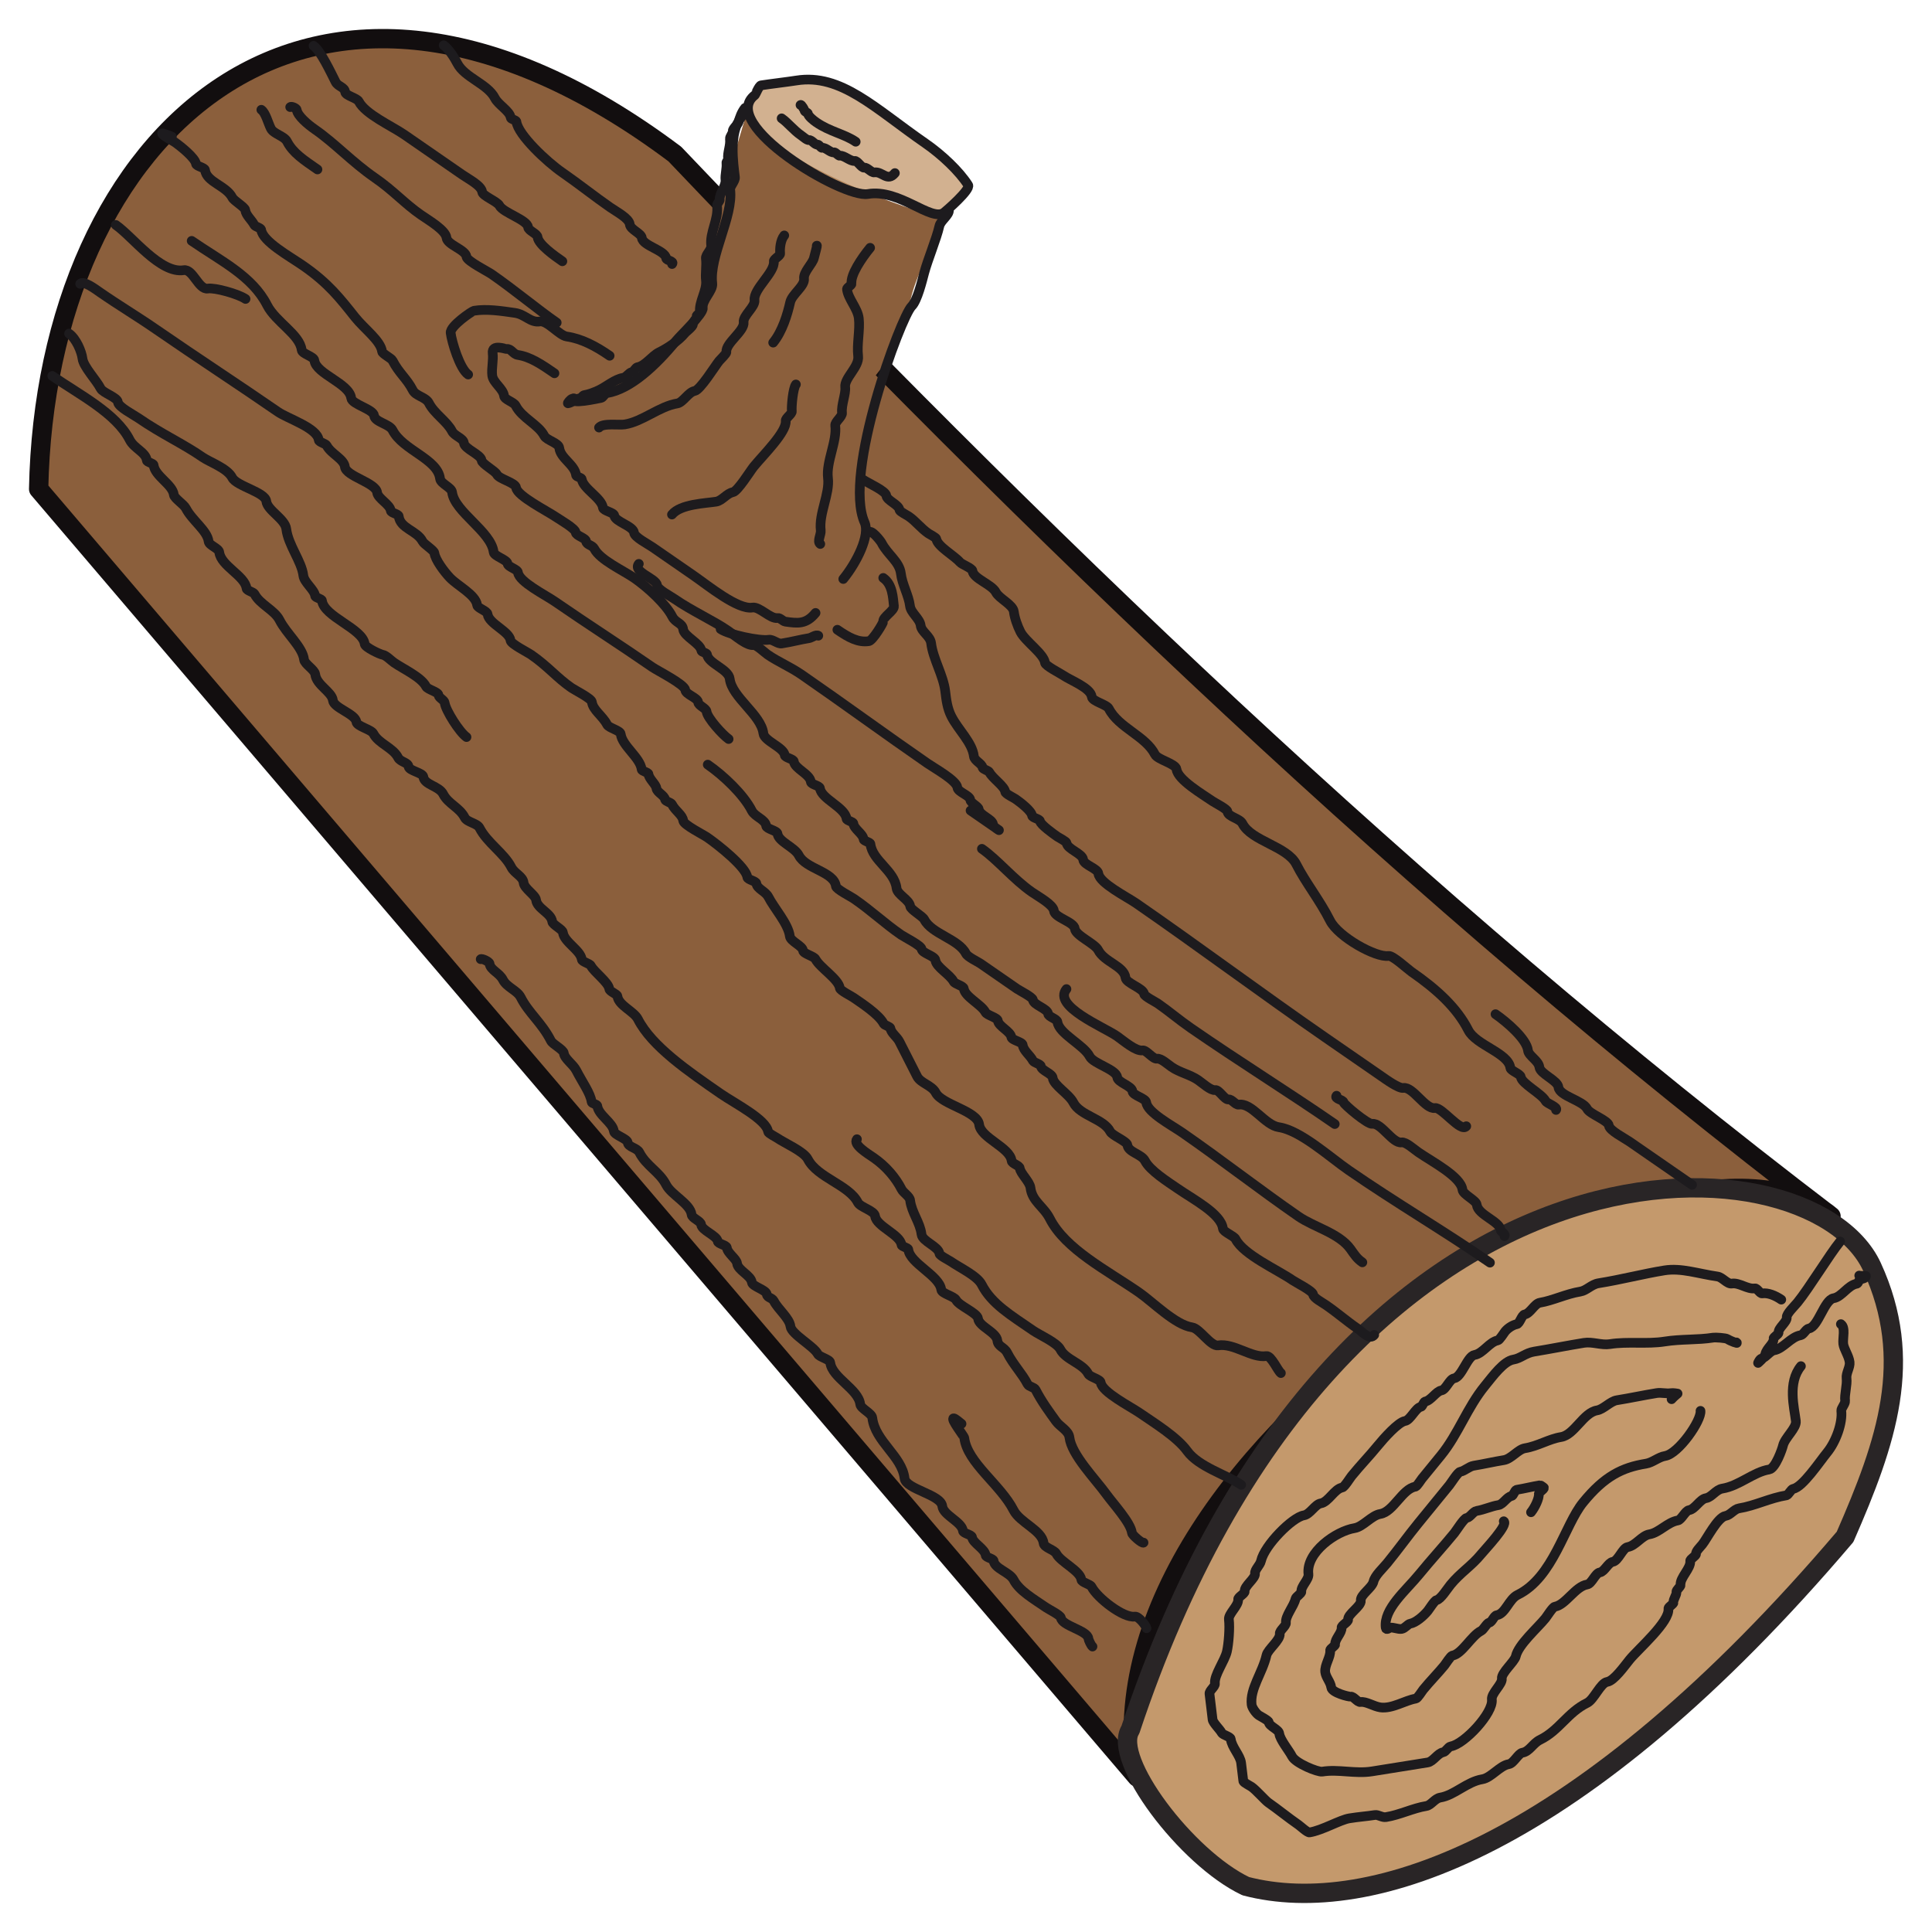 <?xml version="1.0" encoding="UTF-8" standalone="no"?><!DOCTYPE svg PUBLIC "-//W3C//DTD SVG 1.1//EN" "http://www.w3.org/Graphics/SVG/1.1/DTD/svg11.dtd"><svg width="100%" height="100%" viewBox="0 0 100 100" version="1.1" xmlns="http://www.w3.org/2000/svg" xmlns:xlink="http://www.w3.org/1999/xlink" xml:space="preserve" xmlns:serif="http://www.serif.com/" style="fill-rule:evenodd;clip-rule:evenodd;stroke-linecap:round;stroke-linejoin:round;stroke-miterlimit:1.5;"><path d="M2,25.313c0.361,-18.396 14.068,-31.489 32.928,-17.34c18.706,19.641 38.172,38.478 59.845,54.978c-8.079,-6.823 -38.843,11.86 -35.922,29.027l-56.851,-66.665Z" style="fill:#8b5f3c;stroke:#120e0f;stroke-width:1px;"/><path d="M36.838,11.942l1.791,-6.03c0.838,2.123 8.646,5.234 10.262,5.306c-0.591,1.531 -1.359,2.796 -1.695,4.033c-0.326,1.199 -0.441,2.361 -1.19,3.319c-0.257,0.329 -1.118,1.345 -1.311,1.858" style="fill:#8b5f3c;"/><path d="M38.56,5.588c-0.166,0.203 -0.282,0.509 -0.332,0.73c-0.025,0.112 -0.312,0.345 -0.298,0.458c0.014,0.122 -0.163,0.298 -0.149,0.413c0.043,0.358 -0.137,0.702 -0.096,1.041c0.007,0.059 -0.093,0.149 -0.087,0.198c0.035,0.285 -0.08,0.622 -0.047,0.889c0.037,0.313 -0.334,0.716 -0.298,1.012c0.01,0.083 -0.151,0.218 -0.14,0.309c0.088,0.732 -0.385,1.388 -0.302,2.078c0.026,0.219 -0.299,0.458 -0.274,0.659c0.046,0.388 -0.038,0.789 0.005,1.148c0.061,0.511 -0.375,1.105 -0.312,1.629c0.007,0.06 -0.181,0.152 -0.173,0.212c0.016,0.133 -0.207,0.301 -0.193,0.42c0.014,0.111 -0.35,0.383 -0.409,0.455c-0.32,0.392 -0.887,0.774 -1.338,0.994c-0.372,0.181 -0.722,0.71 -1.121,0.774c-0.098,0.016 -0.191,0.236 -0.28,0.25c-0.168,0.027 -0.282,0.271 -0.471,0.301c-0.41,0.066 -0.866,0.451 -1.228,0.627c-0.246,0.12 -0.556,0.233 -0.785,0.269c-0.058,0.01 -0.137,0.145 -0.202,0.156c-0.208,0.033 -0.429,0.232 -0.63,0.265c-0.051,0.008 0.135,-0.227 0.235,-0.243" style="fill:none;stroke:#1d1b1e;stroke-width:0.5px;"/><path d="M38.369,6.068c-0.653,0.8 -0.415,2.382 -0.328,3.106c0.023,0.194 -0.267,0.471 -0.246,0.641c0.167,1.393 -1.095,3.453 -0.927,4.854c0.047,0.388 -0.544,0.85 -0.493,1.28c0.035,0.289 -1.145,1.404 -1.362,1.67c-1.056,1.293 -2.382,2.534 -3.608,2.73c-0.106,0.017 -0.188,0.23 -0.294,0.247c-0.117,0.019 -1.687,0.377 -1.399,0.024" style="fill:none;stroke:#1d1b1e;stroke-width:0.5px;"/><path d="M58.509,89.529c10.723,-32.306 35.153,-30.984 38.385,-23.956c2.218,4.823 0.761,9.048 -1.394,13.974c-13.7,16.118 -24.607,19.756 -31.021,18.081c-3.087,-1.47 -6.93,-6.602 -5.97,-8.099Z" style="fill:#c4996c;stroke:#292526;stroke-width:1px;"/><path d="M92.199,67.269c-0.32,-0.221 -0.701,-0.368 -0.988,-0.322c-0.113,0.018 -0.263,-0.278 -0.376,-0.26c-0.381,0.061 -0.814,-0.311 -1.195,-0.25c-0.235,0.038 -0.487,-0.327 -0.734,-0.363c-1.013,-0.146 -1.881,-0.459 -2.755,-0.319c-1.086,0.174 -2.227,0.476 -3.414,0.666c-0.363,0.058 -0.616,0.379 -0.94,0.431c-0.724,0.116 -1.441,0.471 -2.088,0.575c-0.282,0.045 -0.507,0.562 -0.789,0.607c-0.156,0.025 -0.259,0.482 -0.414,0.507c-0.164,0.026 -0.436,0.174 -0.602,0.376c-0.06,0.074 -0.29,0.447 -0.376,0.461c-0.423,0.068 -0.78,0.686 -1.203,0.753c-0.376,0.06 -0.661,1.147 -1.062,1.212c-0.24,0.038 -0.418,0.587 -0.658,0.626c-0.268,0.042 -0.543,0.527 -0.837,0.574c-0.085,0.014 -0.141,0.263 -0.226,0.276c-0.268,0.043 -0.54,0.688 -0.817,0.732c-0.352,0.056 -1.103,0.901 -1.401,1.266c-0.476,0.582 -0.885,0.993 -1.363,1.579c-0.078,0.096 -0.377,0.581 -0.489,0.599c-0.395,0.064 -0.714,0.755 -1.109,0.819c-0.293,0.047 -0.555,0.569 -0.874,0.62c-0.593,0.095 -2.035,1.545 -2.219,2.358c-0.051,0.228 -0.333,0.453 -0.31,0.65c0.031,0.258 -0.569,0.646 -0.535,0.927c0.014,0.118 -0.353,0.297 -0.339,0.415c0.038,0.317 -0.514,0.745 -0.479,1.037c0.053,0.443 -0.011,1.254 -0.102,1.659c-0.111,0.488 -0.672,1.229 -0.62,1.661c0.019,0.157 -0.301,0.368 -0.282,0.526c0.053,0.437 0.106,0.885 0.161,1.336c0.021,0.175 0.381,0.509 0.47,0.685c0.06,0.117 0.455,0.199 0.471,0.325c0.051,0.428 0.489,0.845 0.536,1.236c0.039,0.319 0.071,0.587 0.114,0.943c0.008,0.072 0.356,0.246 0.423,0.293c0.236,0.163 0.709,0.706 0.875,0.821c0.473,0.327 1.021,0.777 1.562,1.151c0.09,0.062 0.461,0.407 0.564,0.39c0.664,-0.106 1.578,-0.653 2.069,-0.731c0.489,-0.079 0.907,-0.106 1.317,-0.171c0.171,-0.028 0.37,0.141 0.573,0.108c0.709,-0.113 1.404,-0.465 2.088,-0.574c0.25,-0.04 0.438,-0.391 0.724,-0.437c0.73,-0.117 1.381,-0.821 2.172,-0.948c0.457,-0.073 0.909,-0.706 1.373,-0.781c0.251,-0.04 0.495,-0.56 0.705,-0.593c0.368,-0.059 0.542,-0.487 0.912,-0.667c0.995,-0.485 1.425,-1.416 2.444,-1.913c0.349,-0.17 0.685,-1.031 1.034,-1.086c0.356,-0.057 0.895,-0.827 1.156,-1.147c0.461,-0.564 2.093,-1.966 2.011,-2.645c-0.011,-0.091 0.274,-0.23 0.263,-0.322c-0.02,-0.17 0.171,-0.374 0.151,-0.545c-0.012,-0.095 0.225,-0.274 0.216,-0.355c-0.046,-0.379 0.543,-0.861 0.498,-1.241c-0.013,-0.105 0.313,-0.264 0.3,-0.368c-0.016,-0.132 0.207,-0.343 0.329,-0.493c0.229,-0.281 0.793,-1.409 1.203,-1.475c0.24,-0.038 0.447,-0.351 0.687,-0.39c0.84,-0.134 1.601,-0.537 2.463,-0.675c0.1,-0.016 0.242,-0.319 0.348,-0.336c0.487,-0.078 1.373,-1.411 1.758,-1.883c0.457,-0.56 0.807,-1.537 0.732,-2.16c-0.014,-0.118 0.215,-0.365 0.198,-0.512c-0.04,-0.331 0.117,-0.818 0.074,-1.173c-0.031,-0.262 0.191,-0.565 0.16,-0.827c-0.041,-0.335 -0.298,-0.679 -0.33,-0.948c-0.036,-0.302 0.129,-0.848 -0.123,-1.022" style="fill:none;stroke:#1d1b1e;stroke-width:0.5px;"/><path d="M93.216,70.711c-0.699,0.857 -0.346,2.146 -0.262,2.845c0.044,0.36 -0.575,0.864 -0.667,1.268c-0.036,0.161 -0.388,1.183 -0.714,1.236c-0.812,0.13 -1.552,0.849 -2.426,0.989c-0.332,0.053 -0.551,0.449 -0.846,0.496c-0.31,0.049 -0.564,0.571 -0.874,0.62c-0.197,0.032 -0.399,0.505 -0.583,0.534c-0.527,0.085 -0.971,0.636 -1.467,0.716c-0.398,0.063 -0.718,0.595 -1.128,0.661c-0.262,0.042 -0.485,0.718 -0.771,0.764c-0.24,0.038 -0.428,0.509 -0.667,0.547c-0.24,0.039 -0.419,0.588 -0.658,0.626c-0.613,0.098 -1.116,1.06 -1.674,1.149c-0.111,0.018 -0.411,0.504 -0.489,0.599c-0.423,0.519 -1.395,1.362 -1.532,1.968c-0.062,0.278 -0.759,0.859 -0.723,1.157c0.035,0.289 -0.556,0.754 -0.517,1.084c0.083,0.69 -1.423,2.31 -2.124,2.422c-0.141,0.023 -0.254,0.281 -0.395,0.304c-0.282,0.045 -0.517,0.483 -0.799,0.528c-0.922,0.148 -1.876,0.3 -2.878,0.461c-0.88,0.141 -1.742,-0.122 -2.586,0.014c-0.223,0.035 -1.377,-0.429 -1.562,-0.792c-0.155,-0.305 -0.62,-0.855 -0.659,-1.176c-0.026,-0.222 -0.519,-0.37 -0.545,-0.593c-0.011,-0.088 -0.435,-0.301 -0.518,-0.358c-0.154,-0.106 -0.349,-0.396 -0.367,-0.542c-0.1,-0.831 0.564,-1.653 0.77,-2.566c0.068,-0.3 0.725,-0.788 0.686,-1.111c-0.02,-0.17 0.34,-0.401 0.319,-0.572c-0.041,-0.346 0.41,-0.848 0.498,-1.241c0.024,-0.105 0.313,-0.268 0.301,-0.368c-0.033,-0.275 0.399,-0.625 0.366,-0.9c-0.136,-1.136 1.433,-2.232 2.388,-2.385c0.438,-0.07 0.883,-0.662 1.335,-0.734c0.675,-0.108 1.138,-1.304 1.814,-1.412c0.078,-0.012 0.285,-0.348 0.339,-0.414c0.326,-0.4 0.651,-0.799 0.977,-1.198c0.911,-1.117 1.35,-2.466 2.284,-3.61c0.416,-0.51 0.97,-1.276 1.476,-1.357c0.371,-0.06 0.622,-0.34 1.072,-0.412c0.783,-0.126 1.779,-0.325 2.576,-0.453c0.437,-0.07 0.911,0.135 1.345,0.065c0.906,-0.145 1.925,0.012 2.831,-0.133c0.851,-0.136 1.708,-0.073 2.52,-0.203c0.093,-0.015 0.643,0.012 0.743,0.081c0.137,0.094 0.589,0.263 0.452,0.168" style="fill:none;stroke:#1d1b1e;stroke-width:0.5px;"/><path d="M88.017,73.025c0.06,0.498 -1.139,2.225 -1.833,2.336c-0.339,0.054 -0.649,0.344 -0.987,0.398c-1.243,0.199 -2.158,0.66 -3.253,2.003c-0.966,1.182 -1.542,3.885 -3.393,4.788c-0.448,0.218 -0.634,0.983 -1.081,1.054c-0.141,0.023 -0.244,0.36 -0.386,0.382c-0.123,0.02 -0.299,0.368 -0.423,0.428c-0.5,0.245 -0.99,1.2 -1.485,1.279c-0.094,0.016 -0.347,0.427 -0.413,0.507c-0.325,0.398 -0.751,0.83 -1.1,1.258c-0.06,0.073 -0.29,0.447 -0.376,0.46c-0.568,0.091 -1.23,0.544 -1.843,0.456c-0.342,-0.05 -0.744,-0.322 -1.025,-0.277c-0.156,0.025 -0.353,-0.304 -0.508,-0.279c-0.091,0.015 -0.974,-0.202 -1.007,-0.479c-0.033,-0.276 -0.278,-0.517 -0.311,-0.792c-0.044,-0.367 0.294,-0.789 0.254,-1.122c-0.011,-0.091 0.274,-0.23 0.263,-0.322c-0.032,-0.262 0.36,-0.592 0.328,-0.854c-0.014,-0.117 0.353,-0.296 0.339,-0.414c-0.035,-0.288 0.692,-0.698 0.658,-0.987c-0.036,-0.299 0.583,-0.657 0.657,-0.986c0.071,-0.314 0.482,-0.681 0.705,-0.954c0.564,-0.691 1.095,-1.431 1.608,-2.059c0.538,-0.661 1.077,-1.321 1.616,-1.981c0.09,-0.11 0.435,-0.671 0.564,-0.691c0.22,-0.035 0.451,-0.273 0.696,-0.312c0.504,-0.081 1.026,-0.204 1.561,-0.29c0.385,-0.062 0.73,-0.557 1.091,-0.615c0.663,-0.106 1.242,-0.479 1.871,-0.58c0.685,-0.11 1.153,-1.266 1.861,-1.379c0.326,-0.053 0.687,-0.471 1.016,-0.523c0.708,-0.114 1.403,-0.265 2.069,-0.372c0.239,-0.038 0.493,0.041 0.733,0.003c0.116,-0.019 0.348,0.024 0.348,0.024c0,0 -0.221,0.182 -0.31,0.29" style="fill:none;stroke:#1d1b1e;stroke-width:0.5px;"/><path d="M79.245,78.274c0.211,-0.259 0.429,-0.732 0.404,-0.946c-0.011,-0.091 0.274,-0.23 0.263,-0.322c-0.002,-0.012 -0.175,-0.132 -0.188,-0.13c-0.41,0.065 -0.814,0.17 -1.223,0.236c-0.099,0.015 -0.164,0.306 -0.263,0.322c-0.24,0.038 -0.437,0.43 -0.677,0.469c-0.381,0.061 -0.748,0.24 -1.128,0.301c-0.184,0.029 -0.334,0.333 -0.518,0.363c-0.145,0.023 -0.537,0.658 -0.639,0.783c-0.553,0.678 -1.21,1.393 -1.814,2.133c-0.706,0.865 -1.854,1.796 -1.738,2.761c0.02,0.169 0.199,0.008 0.216,0.005c0.198,-0.031 0.414,0.094 0.612,0.063c0.166,-0.027 0.32,-0.252 0.441,-0.271c0.271,-0.044 0.673,-0.374 0.912,-0.667c0.072,-0.088 0.348,-0.536 0.451,-0.553c0.211,-0.034 0.554,-0.588 0.724,-0.797c0.508,-0.621 1.096,-0.981 1.579,-1.574c0.216,-0.264 1.427,-1.536 1.175,-1.71" style="fill:none;stroke:#1d1b1e;stroke-width:0.5px;"/><path d="M95.244,64.259c-0.547,0.67 -1.609,2.422 -2.208,3.157c-0.159,0.194 -0.576,0.589 -0.555,0.769c0.029,0.236 -0.451,0.553 -0.422,0.789c0.011,0.091 -0.275,0.23 -0.264,0.322c0.031,0.252 -0.352,0.479 -0.422,0.789c-0.042,0.186 -0.376,0.46 -0.376,0.46c0,0 0.088,-0.214 0.188,-0.23c0.198,-0.032 0.433,-0.39 0.639,-0.423c0.47,-0.075 0.87,-0.7 1.373,-0.78c0.155,-0.025 0.277,-0.325 0.432,-0.35c0.48,-0.077 0.799,-1.489 1.278,-1.566c0.427,-0.068 0.738,-0.679 1.204,-0.753c0.07,-0.012 0.117,-0.219 0.188,-0.231c0.024,-0.004 0.296,-0.043 0.282,-0.165c-0.002,-0.017 -0.305,0.005 -0.348,-0.024" style="fill:none;stroke:#1d1b1e;stroke-width:0.5px;"/><path d="M56.547,85.225c-0.068,-0.047 -0.203,-0.337 -0.212,-0.417c-0.051,-0.425 -1.372,-0.648 -1.423,-1.073c-0.016,-0.13 -0.643,-0.444 -0.765,-0.529c-0.628,-0.434 -1.394,-0.868 -1.681,-1.432c-0.204,-0.401 -0.986,-0.573 -1.036,-0.986c-0.013,-0.115 -0.397,-0.17 -0.411,-0.284c-0.041,-0.344 -0.669,-0.633 -0.706,-0.939c-0.016,-0.131 -0.455,-0.194 -0.47,-0.325c-0.057,-0.475 -1.014,-0.805 -1.071,-1.28c-0.073,-0.608 -1.884,-0.873 -1.952,-1.44c-0.14,-1.161 -1.523,-1.902 -1.671,-3.136c-0.029,-0.239 -0.596,-0.471 -0.624,-0.701c-0.094,-0.786 -1.458,-1.369 -1.552,-2.155c-0.021,-0.173 -0.565,-0.285 -0.647,-0.447c-0.205,-0.402 -1.363,-1.022 -1.412,-1.426c-0.051,-0.427 -0.642,-0.887 -0.859,-1.314c-0.09,-0.178 -0.343,-0.167 -0.364,-0.342c-0.029,-0.242 -0.75,-0.408 -0.776,-0.626c-0.044,-0.361 -0.722,-0.619 -0.765,-0.979c-0.029,-0.242 -0.494,-0.519 -0.53,-0.817c-0.015,-0.131 -0.454,-0.194 -0.47,-0.325c-0.036,-0.295 -0.822,-0.561 -0.859,-0.864c-0.023,-0.196 -0.47,-0.325 -0.494,-0.521c-0.067,-0.561 -1.052,-1.02 -1.317,-1.541c-0.348,-0.684 -1.026,-0.969 -1.388,-1.68c-0.121,-0.237 -0.571,-0.267 -0.6,-0.505c-0.025,-0.208 -0.694,-0.389 -0.717,-0.586c-0.055,-0.454 -0.801,-0.83 -0.859,-1.314c-0.01,-0.082 -0.285,-0.121 -0.294,-0.203c-0.054,-0.446 -0.492,-1.042 -0.789,-1.626c-0.171,-0.336 -0.611,-0.601 -0.647,-0.898c-0.023,-0.19 -0.576,-0.457 -0.67,-0.643c-0.483,-0.949 -1.142,-1.421 -1.565,-2.253c-0.183,-0.36 -0.718,-0.512 -0.918,-0.904c-0.187,-0.37 -0.653,-0.5 -0.694,-0.84c-0.012,-0.102 -0.411,-0.285 -0.458,-0.227" style="fill:none;stroke:#1d1b1e;stroke-width:0.5px;"/><path d="M59.344,84.277c-0.012,-0.105 -0.401,-0.637 -0.611,-0.603c-0.571,0.091 -1.936,-0.957 -2.235,-1.545c-0.067,-0.132 -0.512,-0.224 -0.529,-0.366c-0.056,-0.462 -1.074,-0.912 -1.294,-1.344c-0.105,-0.207 -0.63,-0.306 -0.659,-0.546c-0.08,-0.667 -1.226,-1.062 -1.552,-1.703c-0.675,-1.326 -2.399,-2.46 -2.553,-3.746c-0.011,-0.09 -0.723,-0.986 -0.553,-1.013c0.074,-0.012 0.346,0.239 0.411,0.284" style="fill:none;stroke:#1d1b1e;stroke-width:0.5px;"/><path d="M59.189,79.846c-0.053,0.066 -0.585,-0.383 -0.6,-0.505c-0.063,-0.527 -0.968,-1.506 -1.318,-1.991c-0.567,-0.788 -1.809,-2.047 -1.917,-2.947c-0.044,-0.359 -0.483,-0.546 -0.694,-0.84c-0.343,-0.475 -0.758,-1.04 -1.059,-1.633c-0.066,-0.129 -0.346,-0.154 -0.412,-0.284c-0.277,-0.545 -0.738,-1.002 -1.059,-1.633c-0.148,-0.291 -0.468,-0.303 -0.506,-0.62c-0.053,-0.446 -0.95,-0.73 -0.999,-1.141c-0.036,-0.298 -0.983,-0.658 -1.141,-0.969c-0.097,-0.19 -0.74,-0.323 -0.765,-0.528c-0.088,-0.731 -1.619,-1.357 -1.705,-2.08c-0.012,-0.098 -0.341,-0.145 -0.353,-0.244c-0.064,-0.529 -1.302,-0.958 -1.365,-1.483c-0.034,-0.289 -0.763,-0.451 -0.894,-0.708c-0.462,-0.91 -2.102,-1.286 -2.587,-2.239c-0.206,-0.404 -1.198,-0.828 -1.588,-1.097c-0.074,-0.052 -0.461,-0.246 -0.47,-0.325c-0.076,-0.628 -1.751,-1.481 -2.446,-1.962c-1.689,-1.167 -3.579,-2.462 -4.293,-3.868c-0.208,-0.409 -1.002,-0.706 -1.059,-1.182c-0.014,-0.12 -0.406,-0.238 -0.423,-0.382c-0.041,-0.341 -0.787,-0.873 -0.953,-1.199c-0.06,-0.118 -0.456,-0.2 -0.471,-0.326c-0.057,-0.478 -0.916,-0.896 -0.976,-1.395c-0.02,-0.165 -0.533,-0.398 -0.553,-0.562c-0.054,-0.448 -0.781,-0.667 -0.835,-1.118c-0.032,-0.266 -0.609,-0.578 -0.647,-0.898c-0.04,-0.331 -0.471,-0.475 -0.636,-0.799c-0.368,-0.725 -1.251,-1.262 -1.646,-2.039c-0.123,-0.241 -0.643,-0.288 -0.765,-0.529c-0.27,-0.53 -0.853,-0.703 -1.117,-1.222c-0.211,-0.415 -0.974,-0.472 -1.024,-0.888c-0.025,-0.212 -0.738,-0.315 -0.764,-0.528c-0.027,-0.222 -0.428,-0.242 -0.541,-0.464c-0.27,-0.53 -1.017,-0.725 -1.282,-1.247c-0.112,-0.219 -0.854,-0.373 -0.882,-0.609c-0.05,-0.411 -1.164,-0.713 -1.212,-1.108c-0.054,-0.453 -0.849,-0.784 -0.917,-1.355c-0.029,-0.237 -0.549,-0.524 -0.577,-0.758c-0.079,-0.657 -0.906,-1.332 -1.27,-2.05c-0.266,-0.521 -1.021,-0.807 -1.294,-1.344c-0.052,-0.103 -0.399,-0.175 -0.412,-0.285c-0.079,-0.661 -1.326,-1.164 -1.412,-1.876c-0.025,-0.213 -0.527,-0.35 -0.552,-0.562c-0.068,-0.561 -0.859,-1.09 -1.177,-1.714c-0.106,-0.209 -0.601,-0.515 -0.623,-0.701c-0.064,-0.533 -0.979,-0.964 -1.047,-1.535c-0.012,-0.098 -0.341,-0.145 -0.353,-0.244c-0.051,-0.424 -0.655,-0.612 -0.883,-1.06c-0.699,-1.376 -2.582,-2.325 -4.01,-3.312" style="fill:none;stroke:#1d1b1e;stroke-width:0.5px;"/><path d="M3.574,17.266c0.368,0.255 0.652,0.94 0.694,1.291c0.052,0.429 0.72,1.115 0.941,1.551c0.122,0.238 0.863,0.452 0.894,0.708c0.031,0.255 0.794,0.639 1.07,0.83c1.185,0.818 2.295,1.315 3.317,2.022c0.369,0.255 1.281,0.569 1.528,1.056c0.224,0.44 1.708,0.747 1.765,1.22c0.057,0.478 0.972,0.911 1.035,1.436c0.101,0.841 0.793,1.667 0.883,2.412c0.043,0.358 0.572,0.725 0.612,1.053c0.011,0.098 0.341,0.146 0.352,0.244c0.101,0.836 2.115,1.446 2.212,2.249c0.02,0.169 0.793,0.532 0.929,0.552c0.174,0.025 0.445,0.308 0.588,0.406c0.477,0.33 1.413,0.754 1.658,1.237c0.082,0.161 0.626,0.273 0.647,0.447c0.018,0.147 0.3,0.252 0.317,0.399c0.047,0.385 0.77,1.523 1.13,1.772" style="fill:none;stroke:#1d1b1e;stroke-width:0.5px;"/><path d="M4.15,14.692c0.164,-0.2 0.807,0.288 1.023,0.437c1.018,0.704 1.908,1.229 2.928,1.934c2.056,1.421 4.326,2.9 6.28,4.251c0.524,0.362 2.041,0.832 2.117,1.463c0.013,0.11 0.36,0.182 0.412,0.285c0.217,0.426 0.892,0.692 0.941,1.1c0.06,0.496 1.608,0.819 1.67,1.335c0.037,0.311 0.666,0.608 0.706,0.938c0.014,0.115 0.398,0.17 0.411,0.285c0.079,0.649 0.945,0.732 1.236,1.304c0.073,0.145 0.594,0.463 0.611,0.603c0.042,0.344 0.505,0.962 0.8,1.273c0.406,0.428 1.347,0.888 1.412,1.426c0.018,0.15 0.52,0.294 0.541,0.464c0.06,0.499 1.13,0.883 1.188,1.362c0.021,0.179 0.889,0.615 1.058,0.731c0.889,0.615 1.336,1.194 2.094,1.718c0.168,0.116 1.037,0.552 1.058,0.731c0.051,0.423 0.556,0.718 0.788,1.175c0.09,0.176 0.683,0.299 0.706,0.488c0.073,0.61 1.009,1.216 1.082,1.829c0.012,0.098 0.341,0.146 0.353,0.244c0.031,0.257 0.387,0.523 0.412,0.735c0.026,0.213 0.422,0.366 0.447,0.579c0.012,0.095 0.308,0.157 0.353,0.244c0.189,0.372 0.551,0.545 0.588,0.857c0.025,0.209 1.038,0.718 1.235,0.854c0.572,0.395 2.018,1.54 2.082,2.069c0.016,0.131 0.455,0.194 0.47,0.325c0.034,0.281 0.465,0.39 0.624,0.701c0.289,0.568 1.03,1.393 1.106,2.026c0.032,0.27 0.652,0.492 0.682,0.742c0.021,0.173 0.565,0.286 0.647,0.447c0.22,0.433 1.203,1.035 1.259,1.5c0.014,0.12 0.593,0.41 0.705,0.488c0.455,0.314 1.326,0.882 1.565,1.351c0.044,0.088 0.341,0.15 0.352,0.244c0.028,0.232 0.338,0.439 0.459,0.678c0.306,0.601 0.599,1.178 0.918,1.805c0.182,0.358 0.767,0.459 0.965,0.847c0.313,0.616 2.162,0.942 2.246,1.643c0.085,0.709 1.597,1.174 1.682,1.883c0.018,0.147 0.406,0.235 0.423,0.383c0.033,0.272 0.515,0.694 0.553,1.012c0.085,0.703 0.679,0.961 1,1.592c0.809,1.591 2.97,2.683 4.611,3.818c0.719,0.497 1.882,1.686 2.752,1.812c0.399,0.057 0.962,0.997 1.352,0.934c0.814,-0.13 1.744,0.672 2.493,0.552c0.252,-0.04 0.597,0.774 0.753,0.881" style="fill:none;stroke:#1d1b1e;stroke-width:0.5px;"/><path d="M64.244,76.855c-0.743,-0.513 -2.202,-0.927 -2.799,-1.754c-0.52,-0.723 -1.709,-1.452 -2.446,-1.961c-0.482,-0.333 -1.964,-1.087 -2.023,-1.578c-0.021,-0.174 -0.565,-0.286 -0.647,-0.448c-0.275,-0.541 -1.174,-0.734 -1.446,-1.27c-0.18,-0.353 -1.069,-0.739 -1.411,-0.975c-1.13,-0.781 -2.149,-1.376 -2.659,-2.378c-0.23,-0.453 -1.123,-0.866 -1.599,-1.196c-0.094,-0.064 -0.576,-0.306 -0.588,-0.406c-0.045,-0.377 -0.884,-0.626 -0.929,-1.003c-0.074,-0.616 -0.512,-1.121 -0.589,-1.758c-0.025,-0.211 -0.344,-0.376 -0.447,-0.579c-0.293,-0.576 -0.79,-1.176 -1.435,-1.622c-0.31,-0.214 -1.096,-0.685 -0.871,-0.962" style="fill:none;stroke:#1d1b1e;stroke-width:0.5px;"/><path d="M5.994,11.644c0.864,0.597 2.304,2.534 3.517,2.34c0.478,-0.077 0.768,1.028 1.246,0.952c0.368,-0.059 1.581,0.282 1.952,0.538" style="fill:none;stroke:#1d1b1e;stroke-width:0.5px;"/><path d="M9.921,12.467c1.503,1.038 3.137,1.819 3.905,3.329c0.439,0.864 1.692,1.516 1.788,2.317c0.026,0.213 0.633,0.332 0.659,0.545c0.084,0.701 1.814,1.185 1.905,1.948c0.04,0.328 1.147,0.569 1.188,0.911c0.04,0.332 0.788,0.424 0.953,0.748c0.529,1.041 2.334,1.482 2.458,2.51c0.032,0.266 0.593,0.45 0.623,0.701c0.123,1.021 2.023,2.028 2.153,3.11c0.024,0.199 0.694,0.386 0.718,0.586c0.022,0.18 0.519,0.284 0.541,0.464c0.058,0.482 1.426,1.165 1.905,1.497c1.702,1.176 3.315,2.201 5.045,3.397c0.272,0.188 1.671,0.89 1.706,1.179c0.029,0.245 0.64,0.398 0.67,0.643c0.022,0.18 0.414,0.301 0.435,0.481c0.04,0.334 0.839,1.211 1.141,1.419" style="fill:none;stroke:#1d1b1e;stroke-width:0.5px;"/><path d="M36.633,39.577c0.805,0.556 1.855,1.546 2.282,2.388c0.161,0.316 0.701,0.451 0.741,0.782c0.02,0.164 0.569,0.243 0.588,0.407c0.05,0.416 0.887,0.693 1.106,1.124c0.356,0.701 1.826,0.84 1.917,1.595c0.018,0.152 0.777,0.537 0.941,0.651c0.927,0.64 1.529,1.237 2.434,1.863c0.169,0.116 1.037,0.552 1.059,0.731c0.027,0.229 0.69,0.357 0.717,0.586c0.043,0.357 0.757,0.739 0.941,1.101c0.067,0.132 0.512,0.224 0.529,0.366c0.051,0.423 0.916,0.825 1.118,1.223c0.082,0.161 0.626,0.273 0.647,0.447c0.033,0.279 0.659,0.549 0.694,0.84c0.019,0.163 0.568,0.242 0.588,0.406c0.036,0.299 0.385,0.532 0.529,0.816c0.052,0.103 0.399,0.175 0.412,0.285c0.027,0.229 0.584,0.374 0.612,0.603c0.046,0.388 0.84,0.828 1.07,1.28c0.345,0.678 1.569,0.835 1.905,1.497c0.111,0.217 0.869,0.499 0.894,0.708c0.044,0.363 0.732,0.464 0.906,0.806c0.259,0.51 1.186,1.091 1.682,1.433c0.824,0.57 2.26,1.312 2.352,2.076c0.021,0.177 0.572,0.375 0.658,0.546c0.411,0.807 2.161,1.583 2.952,2.13c0.169,0.117 1.037,0.552 1.059,0.732c0.022,0.185 0.448,0.399 0.658,0.545c0.631,0.436 1.033,0.804 1.659,1.236c0.261,0.181 0.613,0.601 0.846,0.315" style="fill:none;stroke:#1d1b1e;stroke-width:0.5px;"/><path d="M70.516,65.339c-0.287,-0.198 -0.406,-0.399 -0.623,-0.701c-0.582,-0.807 -1.894,-1.129 -2.682,-1.674c-2.042,-1.411 -4.035,-2.969 -6.021,-4.342c-0.552,-0.381 -1.797,-1.044 -1.858,-1.554c-0.028,-0.23 -0.69,-0.357 -0.718,-0.586c-0.033,-0.279 -0.754,-0.447 -0.788,-0.725c-0.049,-0.406 -1.232,-0.698 -1.423,-1.074c-0.301,-0.593 -1.597,-1.179 -1.67,-1.785c-0.02,-0.164 -0.463,-0.26 -0.482,-0.423c-0.034,-0.279 -0.755,-0.447 -0.788,-0.725c-0.017,-0.14 -0.692,-0.478 -0.824,-0.569c-0.627,-0.434 -1.254,-0.867 -1.881,-1.301c-0.176,-0.121 -0.67,-0.342 -0.765,-0.528c-0.381,-0.75 -1.772,-1.01 -2.152,-1.758c-0.092,-0.18 -0.708,-0.509 -0.729,-0.684c-0.041,-0.344 -0.665,-0.595 -0.706,-0.938c-0.11,-0.918 -1.249,-1.418 -1.353,-2.287c-0.012,-0.098 -0.341,-0.145 -0.353,-0.244c-0.035,-0.294 -0.494,-0.521 -0.529,-0.816c-0.012,-0.098 -0.341,-0.146 -0.353,-0.244c-0.072,-0.594 -1.31,-1.026 -1.377,-1.582c-0.015,-0.131 -0.454,-0.194 -0.47,-0.325c-0.05,-0.42 -0.836,-0.678 -0.882,-1.06c-0.016,-0.131 -0.455,-0.194 -0.471,-0.325c-0.048,-0.407 -1.058,-0.729 -1.105,-1.125c-0.117,-0.968 -1.627,-1.87 -1.742,-2.824c-0.061,-0.51 -1.119,-0.795 -1.176,-1.264c-0.01,-0.082 -0.284,-0.121 -0.294,-0.203c-0.044,-0.368 -0.897,-0.733 -0.941,-1.101c-0.04,-0.33 -0.393,-0.323 -0.565,-0.66c-0.321,-0.632 -1.252,-1.496 -1.964,-1.989c-0.571,-0.395 -1.773,-0.938 -2.07,-1.52c-0.098,-0.193 -0.4,-0.193 -0.423,-0.383c-0.022,-0.18 -0.52,-0.284 -0.541,-0.464c-0.025,-0.206 -0.813,-0.652 -1.012,-0.789c-0.435,-0.301 -2.018,-1.097 -2.069,-1.521c-0.033,-0.268 -0.873,-0.442 -1,-0.691c-0.096,-0.188 -0.766,-0.539 -0.788,-0.725c-0.038,-0.312 -0.879,-0.582 -0.918,-0.904c-0.029,-0.247 -0.485,-0.355 -0.611,-0.603c-0.262,-0.515 -0.916,-0.902 -1.2,-1.46c-0.161,-0.317 -0.676,-0.354 -0.835,-0.667c-0.305,-0.599 -0.715,-0.882 -1.047,-1.535c-0.063,-0.122 -0.527,-0.348 -0.541,-0.464c-0.068,-0.559 -0.92,-1.174 -1.4,-1.778c-0.765,-0.962 -1.381,-1.765 -2.694,-2.672c-0.685,-0.474 -2.09,-1.247 -2.164,-1.856c-0.011,-0.095 -0.308,-0.157 -0.353,-0.244c-0.135,-0.267 -0.437,-0.497 -0.47,-0.776c-0.018,-0.148 -0.586,-0.476 -0.671,-0.643c-0.314,-0.619 -1.336,-0.801 -1.411,-1.426c-0.016,-0.131 -0.455,-0.195 -0.47,-0.326c-0.037,-0.3 -0.794,-0.908 -1.106,-1.124c-0.103,-0.071 -0.634,-0.338 -0.647,-0.447c-0.003,-0.027 0.465,0.141 0.506,0.169" style="fill:none;stroke:#1d1b1e;stroke-width:0.5px;"/><path d="M13.527,5.682c0.221,0.153 0.348,0.684 0.494,0.972c0.144,0.283 0.692,0.386 0.835,0.667c0.3,0.59 0.864,0.957 1.576,1.45" style="fill:none;stroke:#1d1b1e;stroke-width:0.5px;"/><path d="M15.02,5.543c0.049,-0.061 0.33,0.053 0.341,0.146c0.037,0.309 0.585,0.764 0.929,1.002c1.04,0.719 1.933,1.696 3.105,2.507c0.979,0.676 1.543,1.336 2.387,1.92c0.445,0.307 1.282,0.796 1.329,1.189c0.046,0.376 0.99,0.609 1.035,0.986c0.027,0.219 1.088,0.751 1.294,0.894c1.172,0.81 2.382,1.826 3.375,2.513" style="fill:none;stroke:#1d1b1e;stroke-width:0.5px;"/><path d="M31.555,18.414c-0.723,-0.5 -1.452,-0.885 -2.222,-0.996c-0.384,-0.055 -1.004,-0.84 -1.388,-0.779c-0.49,0.078 -0.755,-0.366 -1.293,-0.444c-0.72,-0.103 -1.459,-0.217 -2.116,-0.111c-0.11,0.017 -1.252,0.8 -1.21,1.145c0.055,0.461 0.47,1.856 0.906,2.157" style="fill:none;stroke:#1d1b1e;stroke-width:0.5px;"/><path d="M28.699,19.322c-0.638,-0.442 -1.253,-0.857 -1.893,-0.949c-0.246,-0.035 -0.354,-0.343 -0.576,-0.308c-0.062,0.01 -0.789,-0.281 -0.729,0.217c0.045,0.376 -0.068,0.778 -0.023,1.155c0.045,0.376 0.567,0.677 0.612,1.053c0.025,0.205 0.5,0.31 0.6,0.505c0.329,0.648 1.182,0.976 1.482,1.565c0.118,0.231 0.745,0.363 0.776,0.626c0.066,0.549 0.804,0.86 0.871,1.413c0.01,0.082 0.284,0.121 0.294,0.203c0.058,0.485 1.034,0.979 1.094,1.477c0.02,0.164 0.568,0.243 0.588,0.406c0.039,0.322 0.981,0.536 1.023,0.888c0.028,0.235 0.695,0.57 0.953,0.748c0.517,0.358 1.606,1.111 2.117,1.463c0.78,0.54 2.296,1.785 3.057,1.663c0.373,-0.059 0.929,0.603 1.305,0.542c0.128,-0.02 0.267,0.167 0.4,0.187c0.646,0.093 1.077,0.145 1.563,-0.451" style="fill:none;stroke:#1d1b1e;stroke-width:0.5px;"/><path d="M33.066,29.185c-0.339,0.415 0.899,0.751 0.941,1.101c0.027,0.225 0.646,0.536 0.894,0.708c0.907,0.627 2.028,1.131 2.787,1.656c0.376,0.26 0.974,0.795 1.329,0.738c0.128,-0.02 0.593,0.41 0.705,0.488c0.561,0.388 1.169,0.628 1.799,1.064c2.108,1.456 4.312,3.07 6.48,4.569c0.386,0.266 1.509,0.887 1.553,1.253c0.029,0.246 0.641,0.398 0.67,0.643c0.021,0.171 0.417,0.331 0.436,0.481c0.038,0.319 0.707,0.501 0.741,0.783c0.017,0.141 0.305,0.301 0.305,0.301c0,0 -0.313,-0.216 -0.47,-0.325c-0.333,-0.23 -0.666,-0.46 -1,-0.691" style="fill:none;stroke:#1d1b1e;stroke-width:0.5px;"/><path d="M37.3,32.562c0.412,0.285 2.016,0.628 2.492,0.552c0.212,-0.034 0.459,0.227 0.671,0.193c0.533,-0.085 0.939,-0.2 1.422,-0.278c0.115,-0.018 0.358,-0.203 0.47,-0.125" style="fill:none;stroke:#1d1b1e;stroke-width:0.5px;"/><path d="M43.342,32.596c0.585,0.404 1.084,0.677 1.635,0.589c0.194,-0.031 0.749,-0.946 0.74,-1.02c-0.028,-0.229 0.58,-0.56 0.552,-0.789c-0.052,-0.434 -0.063,-1.124 -0.553,-1.463" style="fill:none;stroke:#1d1b1e;stroke-width:0.5px;"/><path d="M42.458,28.157c-0.179,-0.125 0.049,-0.493 0.024,-0.705c-0.105,-0.873 0.474,-1.882 0.374,-2.713c-0.101,-0.845 0.476,-1.877 0.375,-2.713c-0.023,-0.197 0.376,-0.461 0.352,-0.657c-0.047,-0.398 0.205,-0.986 0.164,-1.328c-0.057,-0.478 0.737,-1.05 0.67,-1.609c-0.074,-0.613 0.105,-1.364 0.034,-1.958c-0.064,-0.529 -0.552,-1 -0.612,-1.504c-0.01,-0.082 0.245,-0.206 0.235,-0.288c-0.056,-0.46 0.511,-1.302 0.963,-1.856" style="fill:none;stroke:#1d1b1e;stroke-width:0.5px;"/><path d="M42.274,12.718c0.051,-0.063 -0.097,0.429 -0.141,0.623c-0.072,0.32 -0.559,0.733 -0.516,1.084c0.045,0.38 -0.625,0.807 -0.717,1.216c-0.141,0.624 -0.403,1.508 -0.881,2.093" style="fill:none;stroke:#1d1b1e;stroke-width:0.5px;"/><path d="M40.593,12.186c-0.207,0.253 -0.237,0.723 -0.211,0.935c0.013,0.115 -0.343,0.288 -0.329,0.403c0.069,0.574 -1.068,1.432 -0.999,2.012c0.042,0.344 -0.605,0.798 -0.563,1.142c0.055,0.458 -0.948,1.086 -0.893,1.544c0.01,0.08 -0.316,0.388 -0.376,0.461c-0.202,0.248 -0.979,1.508 -1.269,1.555c-0.313,0.05 -0.605,0.597 -0.893,0.643c-0.934,0.15 -1.792,0.938 -2.727,1.088c-0.287,0.046 -1.126,-0.086 -1.328,0.162" style="fill:none;stroke:#1d1b1e;stroke-width:0.5px;"/><path d="M34.781,26.633c0.447,-0.548 1.743,-0.58 2.292,-0.668c0.3,-0.048 0.558,-0.439 0.858,-0.487c0.247,-0.04 0.909,-1.114 1.081,-1.325c0.494,-0.605 1.723,-1.809 1.656,-2.368c-0.018,-0.147 0.335,-0.354 0.317,-0.501c-0.027,-0.229 0.06,-1.2 0.211,-1.385" style="fill:none;stroke:#1d1b1e;stroke-width:0.5px;"/><path d="M39.072,4.921c0.032,-0.025 0.214,-0.485 0.317,-0.502c0.406,-0.065 1.423,-0.187 1.829,-0.252c2.317,-0.371 4.066,1.445 6.673,3.246c0.862,0.596 1.762,1.448 2.221,2.169c0.144,0.226 -1.152,1.351 -1.255,1.425c-0.665,0.481 -2.303,-1.244 -3.939,-0.965c-1.306,0.223 -7.777,-3.637 -5.846,-5.121Z" style="fill:#c2976a;fill-opacity:0.745;stroke:#1d1b1e;stroke-width:0.5px;"/><path d="M41.434,5.435c0.041,-0.049 0.207,0.252 0.212,0.294c0.008,0.061 0.167,0.097 0.174,0.157c0.015,0.124 0.278,0.34 0.429,0.444c0.704,0.487 1.468,0.609 2.042,1.006" style="fill:none;stroke:#1d1b1e;stroke-width:0.5px;"/><path d="M40.457,6.125c0.324,0.224 0.608,0.604 1.012,0.884c0.102,0.07 0.305,0.258 0.405,0.242c0.137,-0.022 0.31,0.258 0.448,0.236c0.072,-0.011 0.168,0.178 0.24,0.167c0.188,-0.03 0.415,0.261 0.602,0.231c0.088,-0.014 0.228,0.189 0.309,0.177c0.213,-0.035 0.546,0.302 0.761,0.267c0.151,-0.024 0.354,0.374 0.505,0.35c0.148,-0.024 0.371,0.269 0.516,0.245c0.412,-0.066 0.678,0.508 1.064,0.035" style="fill:none;stroke:#1d1b1e;stroke-width:0.5px;"/><path d="M34.786,13.667c0.131,-0.161 -0.29,-0.171 -0.306,-0.302c-0.049,-0.409 -1.209,-0.641 -1.258,-1.05c-0.03,-0.245 -0.59,-0.422 -0.624,-0.701c-0.038,-0.315 -0.657,-0.634 -1.023,-0.887c-0.764,-0.528 -1.631,-1.218 -2.481,-1.806c-0.765,-0.528 -2.282,-1.936 -2.365,-2.625c-0.01,-0.082 -0.284,-0.121 -0.294,-0.203c-0.042,-0.347 -0.64,-0.659 -0.823,-1.02c-0.371,-0.729 -1.572,-1.066 -1.941,-1.791c-0.144,-0.283 -0.441,-0.755 -0.706,-0.939" style="fill:none;stroke:#1d1b1e;stroke-width:0.5px;"/><path d="M16.229,2.371c0.364,0.251 0.892,1.379 1.141,1.87c0.125,0.245 0.463,0.257 0.494,0.521c0.023,0.189 0.617,0.312 0.706,0.488c0.335,0.66 1.715,1.276 2.364,1.724c0.999,0.691 1.999,1.382 2.999,2.073c0.334,0.23 0.984,0.562 1.023,0.887c0.025,0.209 0.783,0.491 0.894,0.708c0.187,0.368 1.436,0.733 1.482,1.114c0.023,0.197 0.47,0.326 0.494,0.522c0.045,0.376 0.871,0.963 1.282,1.246" style="fill:none;stroke:#1d1b1e;stroke-width:0.5px;"/><path d="M43.647,29.969c0.691,-0.847 1.404,-2.257 1.103,-2.93c-1.127,-2.521 1.877,-10.636 2.439,-11.19c0.289,-0.284 0.546,-1.339 0.646,-1.719c0.183,-0.689 0.639,-1.772 0.787,-2.429c0.065,-0.291 0.524,-0.574 0.493,-0.829" style="fill:none;stroke:#1d1b1e;stroke-width:0.5px;"/><path d="M44.702,24.844c0.251,0.173 1.146,0.561 1.176,0.813c0.031,0.255 0.648,0.457 0.682,0.742c0.01,0.079 0.396,0.273 0.471,0.325c0.374,0.258 0.629,0.615 1.023,0.887c0.065,0.045 0.403,0.215 0.412,0.285c0.045,0.379 0.93,0.863 1.223,1.205c0.096,0.113 0.63,0.308 0.647,0.448c0.048,0.405 1.003,0.698 1.211,1.107c0.165,0.325 0.886,0.64 0.929,1.003c0.04,0.328 0.192,0.751 0.342,1.046c0.25,0.493 1.215,1.138 1.27,1.599c0.019,0.157 0.795,0.55 0.941,0.65c0.388,0.268 1.426,0.65 1.482,1.115c0.028,0.236 0.77,0.39 0.882,0.609c0.504,0.991 1.9,1.411 2.388,2.371c0.141,0.279 1.081,0.473 1.117,0.773c0.065,0.539 1.344,1.289 1.87,1.652c0.122,0.085 0.749,0.399 0.764,0.529c0.035,0.285 0.634,0.346 0.777,0.626c0.459,0.905 2.312,1.172 2.787,2.107c0.486,0.955 1.197,1.829 1.753,2.923c0.423,0.833 2.372,1.923 3.022,1.819c0.215,-0.034 0.989,0.683 1.176,0.813c1.332,0.921 2.361,1.868 2.953,3.031c0.396,0.779 2.082,1.179 2.176,1.955c0.018,0.148 0.522,0.309 0.541,0.464c0.042,0.348 1.093,0.875 1.282,1.246c0.068,0.134 0.66,0.319 0.541,0.464" style="fill:none;stroke:#1d1b1e;stroke-width:0.5px;"/><path d="M77.872,63.983c0.084,-0.103 -0.189,-0.223 -0.2,-0.318c-0.055,-0.46 -1.172,-0.778 -1.235,-1.304c-0.029,-0.241 -0.71,-0.525 -0.741,-0.782c-0.082,-0.68 -1.565,-1.442 -2.282,-1.938c-0.229,-0.158 -0.649,-0.547 -0.87,-0.511c-0.459,0.073 -1.059,-1.032 -1.517,-0.959c-0.234,0.038 -1.469,-1.004 -1.482,-1.114c-0.016,-0.137 -0.498,-0.179 -0.365,-0.342" style="fill:none;stroke:#1d1b1e;stroke-width:0.5px;"/><path d="M69.087,58.181c-2.323,-1.606 -4.931,-3.228 -7.444,-4.965c-0.639,-0.442 -1.132,-0.872 -1.717,-1.277c-0.112,-0.078 -0.691,-0.368 -0.706,-0.488c-0.037,-0.31 -0.929,-0.55 -0.964,-0.846c-0.072,-0.601 -1.097,-0.809 -1.412,-1.426c-0.175,-0.346 -1.168,-0.751 -1.211,-1.108c-0.043,-0.36 -1.039,-0.568 -1.082,-0.928c-0.038,-0.318 -0.783,-0.721 -1.141,-0.969c-0.937,-0.647 -1.793,-1.689 -2.587,-2.239" style="fill:none;stroke:#1d1b1e;stroke-width:0.5px;"/><path d="M44.971,27.552c0.136,-0.166 0.613,0.455 0.659,0.545c0.312,0.613 0.925,0.967 1,1.592c0.069,0.573 0.405,1.129 0.471,1.677c0.043,0.36 0.51,0.652 0.553,1.012c0.04,0.332 0.496,0.538 0.541,0.915c0.098,0.808 0.632,1.663 0.731,2.486c0.055,0.457 0.106,0.885 0.318,1.301c0.356,0.701 1.078,1.347 1.165,2.066c0.028,0.236 0.423,0.38 0.447,0.579c0.011,0.094 0.308,0.156 0.352,0.244c0.166,0.325 0.788,0.721 0.824,1.02c0.012,0.099 0.439,0.303 0.529,0.365c0.263,0.182 0.829,0.618 0.859,0.864c0.014,0.115 0.398,0.17 0.411,0.285c0.022,0.179 0.7,0.664 0.906,0.806c0.075,0.051 0.461,0.245 0.47,0.325c0.04,0.327 0.82,0.536 0.859,0.864c0.034,0.278 0.755,0.446 0.788,0.724c0.059,0.489 1.478,1.202 1.964,1.538c3.209,2.218 6.499,4.672 9.785,6.944c0.96,0.663 1.921,1.327 2.881,1.991c0.25,0.173 0.914,0.655 1.153,0.617c0.493,-0.079 1.14,1.118 1.634,1.039c0.361,-0.057 1.341,1.287 1.623,0.942" style="fill:none;stroke:#1d1b1e;stroke-width:0.5px;"/><path d="M77.407,52.494c0.584,0.403 1.61,1.283 1.683,1.883c0.033,0.275 0.547,0.521 0.588,0.857c0.042,0.355 0.944,0.678 0.988,1.043c0.054,0.452 1.264,0.686 1.482,1.115c0.14,0.276 1.096,0.598 1.129,0.87c0.03,0.255 0.794,0.639 1.07,0.83c1.078,0.745 2.156,1.49 3.234,2.236" style="fill:none;stroke:#1d1b1e;stroke-width:0.5px;"/><path d="M77.12,65.355c-2.363,-1.633 -4.881,-3.104 -7.314,-4.786c-0.979,-0.676 -2.503,-2.065 -3.611,-2.225c-0.726,-0.104 -1.397,-1.278 -2.081,-1.168c-0.159,0.025 -0.359,-0.293 -0.518,-0.268c-0.211,0.034 -0.494,-0.522 -0.705,-0.488c-0.221,0.036 -0.641,-0.353 -0.87,-0.511c-0.43,-0.297 -0.956,-0.391 -1.376,-0.681c-0.211,-0.145 -0.554,-0.462 -0.753,-0.43c-0.214,0.034 -0.557,-0.462 -0.752,-0.43c-0.355,0.057 -0.986,-0.501 -1.329,-0.739c-0.691,-0.477 -3.335,-1.548 -2.611,-2.435" style="fill:none;stroke:#1d1b1e;stroke-width:0.5px;"/></svg>